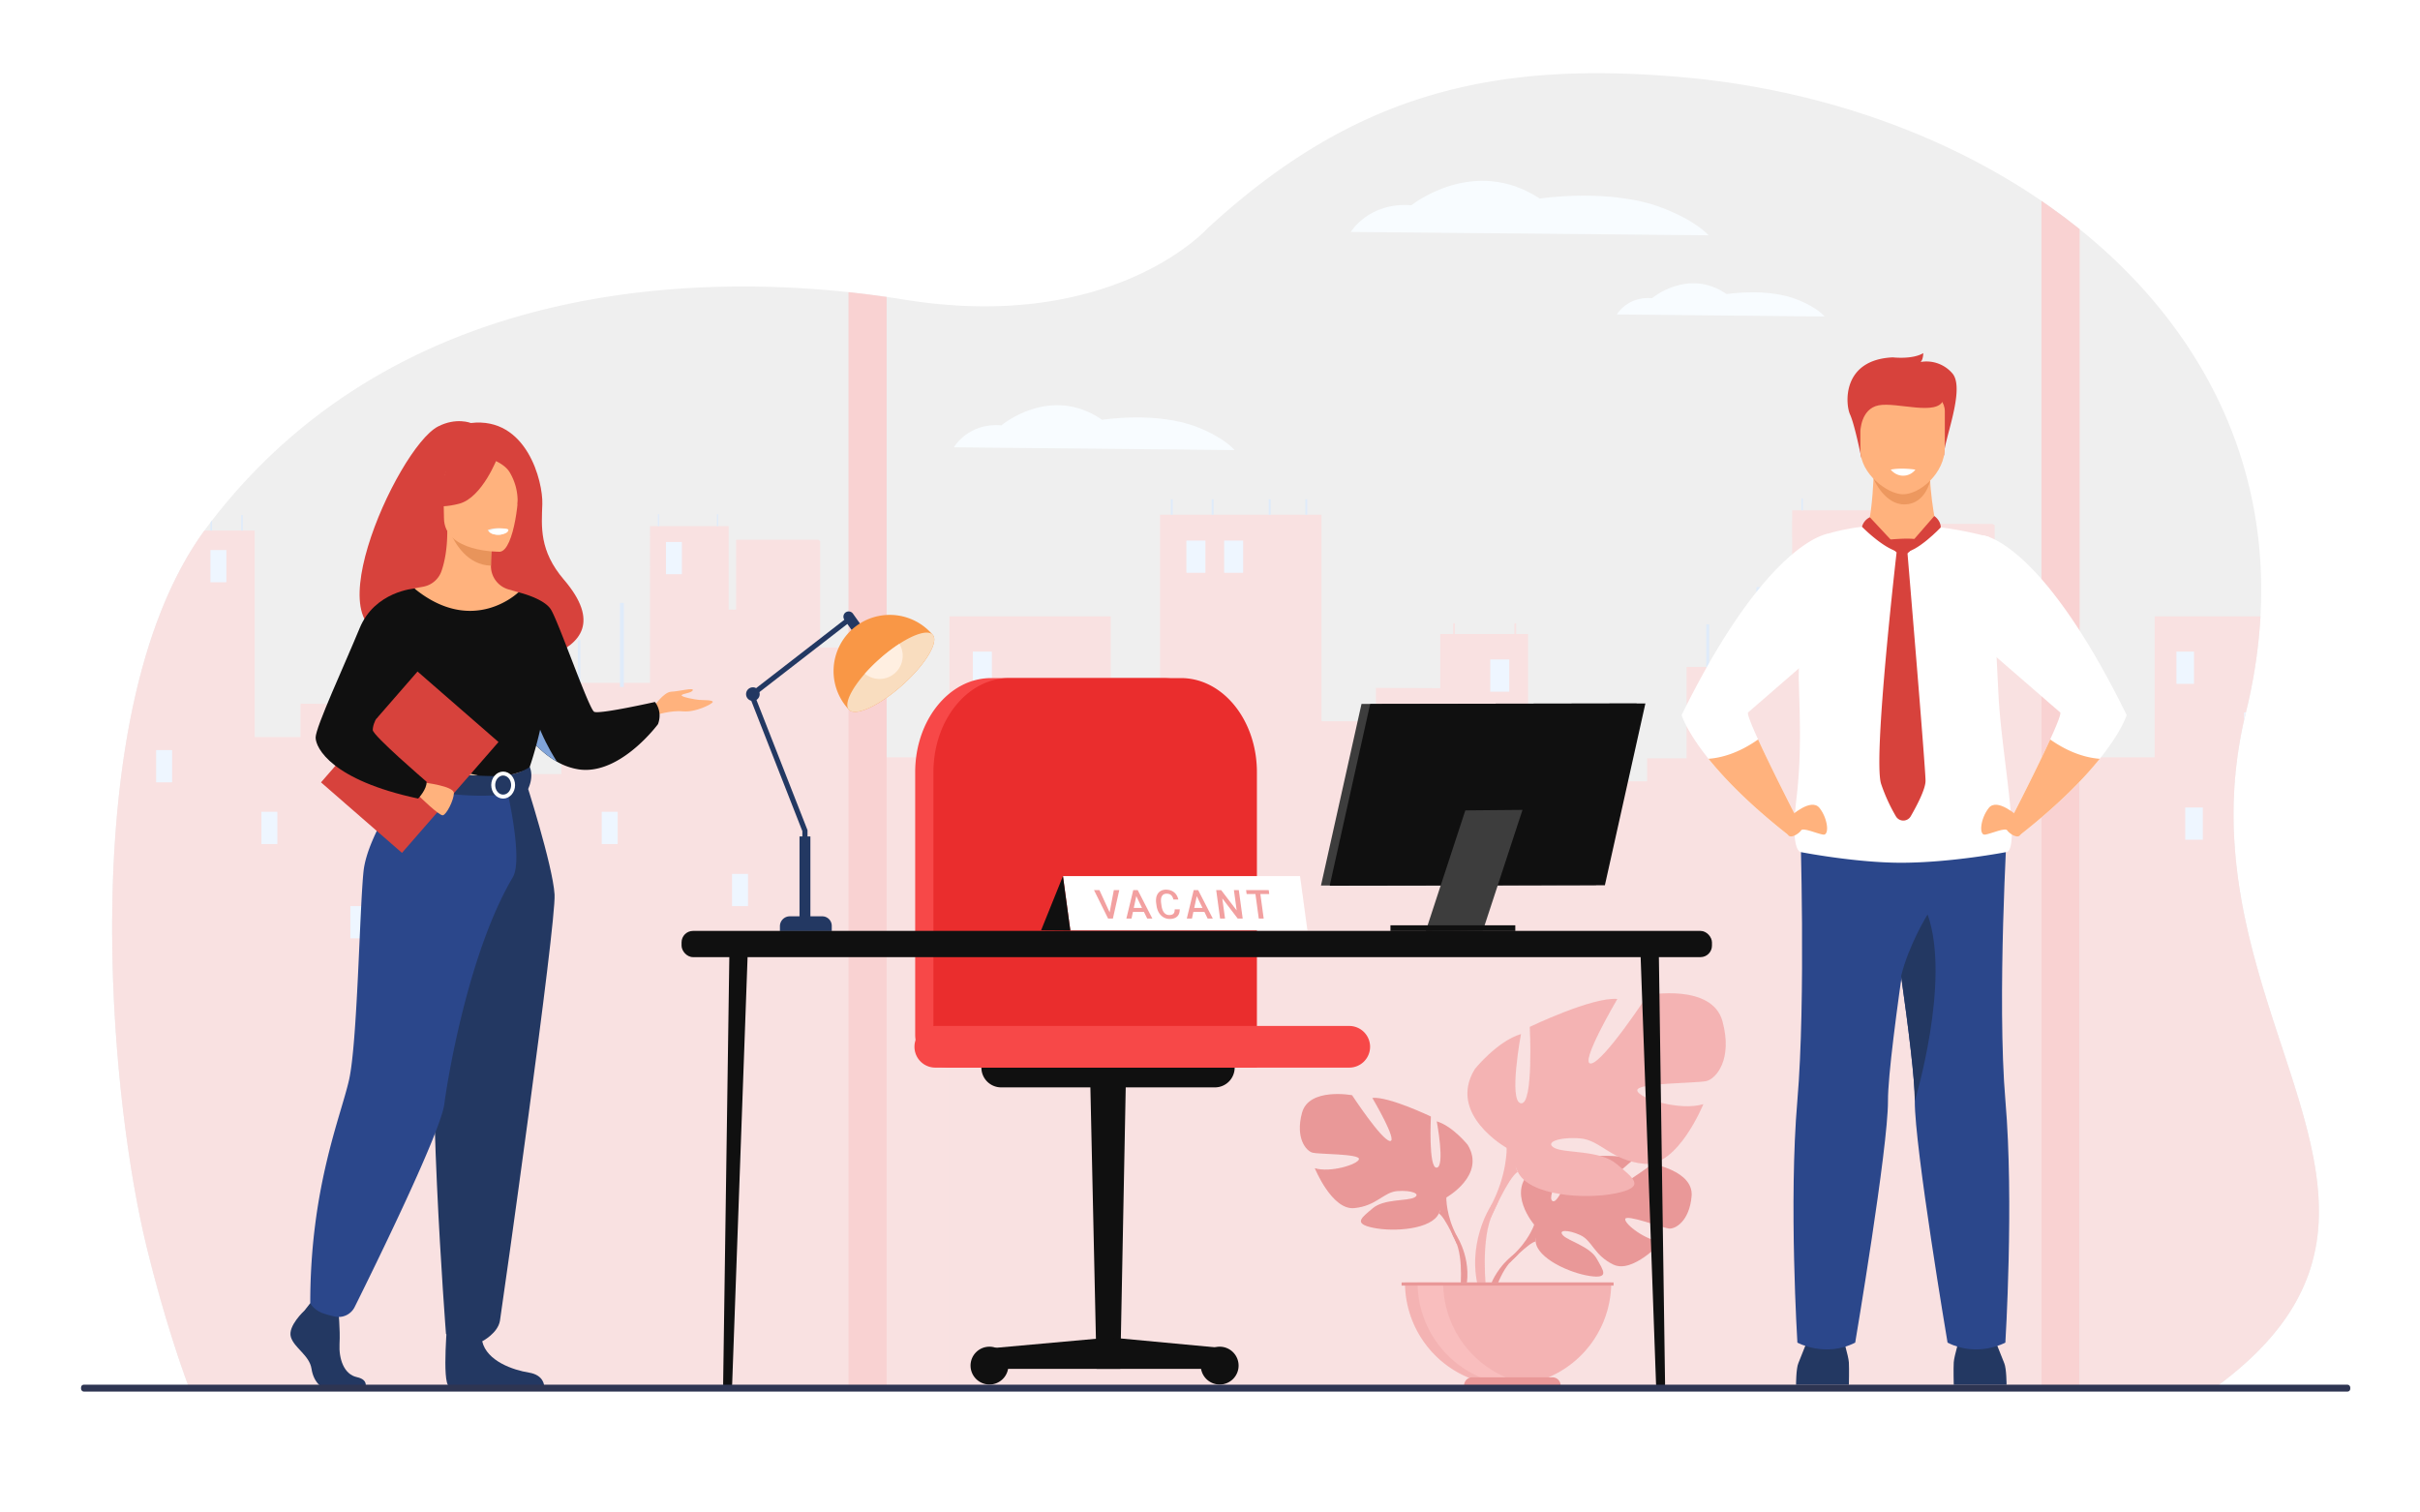<svg xmlns="http://www.w3.org/2000/svg" viewBox="0 0 3200 2000"><defs><style>.cls-1{fill:#fff;}.cls-2{fill:#efefef;}.cls-3{fill:#f9e1e1;}.cls-4{fill:#dfebfa;}.cls-5{fill:#eef6ff;}.cls-6{fill:#f9d2d2;}.cls-7{fill:#101010;}.cls-8{fill:#f74848;}.cls-9{fill:#ea2d2d;}.cls-10{fill:#f8fcff;}.cls-11{fill:#233862;}.cls-12{fill:#ffb27d;}.cls-13{fill:#ed985f;}.cls-14{fill:#d7423c;}.cls-15{fill:#2b478b;}.cls-16{fill:#3d3d3d;}.cls-17{fill:#f2a0a0;}.cls-18{fill:#f99746;}.cls-19{fill:#f9ddbf;}.cls-20{fill:#ffefe1;}.cls-21{opacity:0.7;}.cls-22{fill:#e27979;}.cls-23{fill:#f9afaf;}.cls-24{fill:#80a3d8;}.cls-25{fill:#e8945b;}.cls-26{fill:#ebf3fa;}.cls-27{fill:#f2ccaa;}.cls-28{fill:#2e3552;}</style></defs><g id="Layer_2" data-name="Layer 2"><g id="_лой_1" data-name="‘лой_1"><rect class="cls-1" width="3200" height="2000"/><path class="cls-2" d="M3066.31,1603.14c0,.93,0,1.86,0,2.79,0,2-.09,3.9-.16,5.85a243.58,243.58,0,0,1-12.75,70.72c-.36,1-.71,2-1.08,3-14.76,41.2-42.33,81.41-88,121.29q-13.85,12.11-30,24.15c-2.51,1.89-5.08,3.76-7.68,5.64l-77.44,0-1586.67-.49-114.15,0-898.16-.29s-.63-1.64-1.8-4.79c-6.7-18.07-31-86.06-54.22-180.76-23.9-97.64-45.27-253-45.93-415.37q0-8.44,0-16.9c.94-192.43,31.65-392.34,122-516.42q1.59-2.2,3.22-4.36c1.57-2.08,3.14-4.16,4.71-6.21.7-.93,1.41-1.83,2.13-2.75C530.07,365.3,928.92,365.81,1122,386.32c18.92,2,35.85,4.21,50.46,6.32,8.8,1.27,16.77,2.5,23.82,3.64,275.84,44.48,400.34-94.2,400.34-94.2C1791,123,1975,79.21,2229.42,102.54c31.93,2.91,63.66,7.26,95,13,123.87,22.57,241.69,66.53,342.82,129.1q16.46,10.17,32.27,21,5.69,3.88,11.31,7.87,20.11,14.25,39.13,29.56c71.91,57.87,131.41,127,173.19,205.89a570.07,570.07,0,0,1,62.81,201.15q2.61,22,3.56,44.59h0q1.25,29.61-.43,60.31a692.37,692.37,0,0,1-19.31,127.1v0c-.84,3.41-1.64,6.83-2.4,10.22a567.07,567.07,0,0,0-12.52,164.57C2967.7,1308.15,3067.17,1463,3066.31,1603.14Z"/><path class="cls-3" d="M2701.24,835.29h-63.63V694.51l-3-1.68h-19v-.07H2505.32v.07h-.1v21.1h.1v14.52h-.1v21.09h.1v14.57h-.1v21.1h.1v.08l-11.7-.08V674.82H2369.77v14h-.06v21.1h.06v18.55h-.06v21.09h.06v14.57h-.06v21.1h.06v13.48h-.06V819.8h.06v13.47h-.06v21.11h.06v12.69h-.06v13.4h.06v1.46h-139.6v120.78H2178v30.42h-56.24V980.74H2020.62V838.39H2004.8V824.21h-2.26v14.18h-13.12v0h-65.61V824.21h-2.27v14.16h-17.09V910l-85-.39v44.18h-72V680.61H1534v292.6h-65.18V815H1255.37V1838.62l1458.5-5.51Z"/><polygon class="cls-3" points="1255.57 1001.38 1255.57 1097.32 1255.57 1240.05 1255.57 1831.63 1148.37 1831.63 1148.37 1240.05 1148.37 1097.32 1148.37 1001.38 1255.57 1001.38"/><rect class="cls-4" x="2256.17" y="825.6" width="3.93" height="57.37"/><rect class="cls-4" x="2322.43" y="776.33" width="6.12" height="111.09"/><rect class="cls-4" x="1548.16" y="660.16" width="2.55" height="20.46"/><rect class="cls-4" x="1602.19" y="660.16" width="2.55" height="20.46"/><rect class="cls-4" x="1726.06" y="660.16" width="2.55" height="20.46"/><rect class="cls-4" x="2382.07" y="659.03" width="1.97" height="15.79"/><rect class="cls-4" x="2475.05" y="659.03" width="1.97" height="15.79"/><rect class="cls-4" x="1677.63" y="660.16" width="2.55" height="20.46"/><rect class="cls-5" x="1286.41" y="861.66" width="25.14" height="42.6"/><rect class="cls-5" x="1970.61" y="872.04" width="25.14" height="42.6"/><rect class="cls-5" x="1568.79" y="714.81" width="25.14" height="42.6"/><rect class="cls-5" x="1618.69" y="714.81" width="25.14" height="42.6"/><rect class="cls-5" x="2576.02" y="1044.82" width="25.14" height="42.6"/><rect class="cls-5" x="1298.98" y="1067.8" width="25.14" height="42.6"/><path class="cls-3" d="M2954.83,1116.91a566.7,566.7,0,0,1,12.51-164.57c.77-3.39,1.56-6.81,2.4-10.22v0A693.23,693.23,0,0,0,2989.06,815H2849.19V1836.6l77.44,0c2.6-1.88,5.17-3.75,7.68-5.64q16.13-12,30-24.15c45.67-39.88,73.24-80.09,88-121.29.36-1,.72-2,1.07-3a243.26,243.26,0,0,0,12.76-70.72c.07-2,.12-3.89.15-5.85q0-1.4,0-2.79C3067.16,1463,2967.69,1308.15,2954.83,1116.91Z"/><polygon class="cls-3" points="2849.38 1001.38 2849.38 1097.32 2849.38 1240.05 2849.38 1831.63 2750.19 1831.63 2750.19 1240.05 2750.19 1097.32 2750.19 1001.38 2849.38 1001.38"/><rect class="cls-5" x="2877.92" y="861.66" width="23.26" height="42.6"/><path class="cls-5" d="M2969.75,942.09v0c-.84,3.41-1.63,6.83-2.4,10.22V942.09Z"/><rect class="cls-5" x="2889.55" y="1067.8" width="23.26" height="42.6"/><path class="cls-3" d="M1138,856.22h-53.47V715.45c-.81-.58-1.64-1.13-2.45-1.69h-15.93v-.07H973.4v.07h-.09v21.11h.09v14.51h-.09v21.1h.09v14.57h-.09v21.1h.09v.06l-9.82-.06V695.76h-104v14h-.06v21.1h.06v18.55h-.06v21.1h.06v14.57h-.06v21.1h.06v13.46h-.06v21.13h.06V854.2h-.06v21.1h.06V888h-.06V901.4h.06v1.47H742.31v120.78h-43.8v30.42H651.29v-52.4h-85V859.32H553V845.14h-1.9v14.18h-11v0H485V845.14h-1.9V859.3H468.75v71.58l-71.37-.38v44.17H336.87V701.54H270.32c-90.4,124.08-121.11,324-122,516.42q0,8.46,0,16.9c.66,162.42,22,317.73,45.93,415.37,23.18,94.7,47.52,162.69,54.22,180.76,1.17,3.15,1.8,4.79,1.8,4.79l898.16.33v0Z"/><rect class="cls-4" x="764.14" y="846.53" width="3.3" height="57.37"/><rect class="cls-4" x="819.79" y="797.26" width="5.14" height="111.09"/><rect class="cls-4" x="318.91" y="681.09" width="2.14" height="20.46"/><rect class="cls-4" x="869.88" y="679.96" width="1.65" height="15.79"/><rect class="cls-4" x="947.97" y="679.96" width="1.65" height="15.79"/><path class="cls-4" d="M280.38,688.22v13.33h-2.13V691C279,690,279.66,689.14,280.38,688.22Z"/><rect class="cls-5" x="278.24" y="727.34" width="21.11" height="42.6"/><rect class="cls-5" x="345.64" y="1073.45" width="21.11" height="42.6"/><rect class="cls-5" x="463.27" y="1198.17" width="21.11" height="42.6"/><rect class="cls-5" x="206.47" y="991.88" width="21.11" height="42.6"/><rect class="cls-5" x="880.58" y="716.68" width="21.11" height="42.6"/><rect class="cls-5" x="795.64" y="1073.45" width="21.11" height="42.6"/><rect class="cls-5" x="967.99" y="1155.57" width="21.11" height="42.6"/><path class="cls-6" d="M1172.42,392.64v1442H1122V386.32C1140.87,388.34,1157.8,390.53,1172.42,392.64Z"/><path class="cls-6" d="M2749.93,303V1834.65h-50.45v-1569q5.7,3.88,11.32,7.87Q2730.92,287.73,2749.93,303Z"/><polygon class="cls-7" points="1481.34 1810.08 1450.03 1810.08 1441.25 1411.74 1489.07 1411.74 1481.34 1810.08"/><polygon class="cls-7" points="1617.38 1810.08 1312.94 1810.08 1312.94 1782.59 1468.11 1768.59 1617.38 1782.59 1617.38 1810.08"/><path class="cls-7" d="M1283.36,1805.77a25,25,0,1,1,25.05,25A25.06,25.06,0,0,1,1283.36,1805.77Z"/><path class="cls-7" d="M1587.81,1805.77a25,25,0,1,1,25,25A25,25,0,0,1,1587.81,1805.77Z"/><path class="cls-7" d="M1606.47,1437.88H1323.85a26.14,26.14,0,0,1-26.13-26.14h334.89A26.14,26.14,0,0,1,1606.47,1437.88Z"/><path class="cls-8" d="M1253.62,1411.74a43.46,43.46,0,0,1-43.46-43.46V1021.1c0-68.73,44.94-124.45,100.38-124.45h227c55.44,0,100.37,55.72,100.37,124.45v390.64Z"/><path class="cls-9" d="M1258.11,1411.74a23.83,23.83,0,0,1-23.83-23.83V1021.1c0-68.73,44.94-124.45,100.37-124.45h227c55.44,0,100.38,55.72,100.38,124.45v390.64Z"/><path class="cls-8" d="M1784.14,1411.74H1236.75a27.54,27.54,0,0,1-27.54-27.54h0a27.54,27.54,0,0,1,27.54-27.54h547.39a27.54,27.54,0,0,1,27.54,27.54h0A27.54,27.54,0,0,1,1784.14,1411.74Z"/><path class="cls-10" d="M1786.18,306.71s23.65-39.76,80.21-35.34c0,0,82.1-66.27,169.66-8.83,0,0,93.07-14.24,162,12.32,46,17.7,61.14,36.27,61.14,36.27Z"/><path class="cls-10" d="M2138,415.8s13.74-24.24,46.59-21.55c0,0,47.69-40.4,98.54-5.38,0,0,54.06-8.68,94.09,7.51,26.69,10.79,35.51,22.12,35.51,22.12Z"/><path class="cls-10" d="M1261.35,591.5s18.55-32.75,62.92-29.11c0,0,64.42-54.58,133.11-7.28,0,0,73-11.72,127.09,10.15,36.06,14.58,48,29.87,48,29.87Z"/><path class="cls-11" d="M2374.94,1831.16s0-21.46,3.06-28.6,14.27-36.19,14.27-36.19h43.84s8.16,26.51,8.67,35.17,0,29.62,0,29.62Z"/><path class="cls-11" d="M2653.3,1831.16s0-21.46-3.06-28.6-14.27-36.19-14.27-36.19h-43.84s-8.16,26.51-8.67,35.17,0,29.62,0,29.62Z"/><path class="cls-12" d="M2477.66,626.49s-1.54,47.79-7.66,69.2l-48.42,33.77,182.25,27.28-43.46-60s-13.12-64.09-6.24-87.79S2477.66,626.49,2477.66,626.49Z"/><path class="cls-13" d="M2477.4,633.09S2491.81,667.78,2519,667s33.33-31.47,33.33-31.47Z"/><path class="cls-14" d="M2461.19,605s-8.76-43.77-14.88-57-11.22-72.39,56.59-75.45c0,0,26,3.06,40.27-5.61,0,0,0,8.67-3.57,11.73a45.06,45.06,0,0,1,41.8,14.78c18.36,20.39-12.23,91.77-10.7,108.59Z"/><path class="cls-12" d="M2515.84,653.61c-19.67-.35-55.87-26.54-55.87-59V544c0-11.84,8.26-21.53,18.35-21.53h75c10.09,0,18.35,9.69,18.35,21.53v47.75C2571.72,625.78,2538.4,654,2515.84,653.61Z"/><path class="cls-14" d="M2460,571.05s.1-30.41,24.19-35.09,78,14.82,85.65-7.35S2465.6,506.81,2460,521,2460,571.05,2460,571.05Z"/><path class="cls-15" d="M2380.43,1087.86s7.68,234.23-3.79,367.88.08,319.64.08,319.64,36.68,20.22,76.44,0c0,0,43.61-258.19,43.34-319.64-.3-65.44,47.46-357.66,47.46-357.66Z"/><path class="cls-15" d="M2651.72,1775.37s-36.68,20.24-76.44,0c0,0-43.6-258.18-43.33-319.63.13-27.64-8.32-95.74-18.12-165.17-13.41-95-29.35-192.49-29.35-192.49l169.87-10.61s-14,234.63-2.54,368.27S2651.72,1775.37,2651.72,1775.37Z"/><path class="cls-1" d="M2652.31,1126.83s-72.41,14-138.48,14c-28.81,0-60.12-3.17-85-6.5-27.56-3.66-47.32-7.53-47.32-7.53s-14.68,1.29-6-71.1c6.6-55.09,4.53-104.82,3.06-156-.16-5.69,0-12.42.31-19.91,2.81-59.67,20.86-167.07,34.61-172.84,0,0,20.45-7.6,56.57-11.3,0,.7,21,31.35,45.85,34.79,15.46-6.11,27.61-11.33,44.52-33.79a484.79,484.79,0,0,1,69.78,13.45s2.6,11.38,12.42,208.79C2646.47,997.13,2673.16,1127.09,2652.31,1126.83Z"/><path class="cls-11" d="M2532,1455.74c.13-27.64-8.32-95.74-18.12-165.17,10.17-41.48,35-81.4,35-81.4C2580.13,1297.11,2532,1455.74,2532,1455.74Z"/><path class="cls-1" d="M2311.59,942c-1.73,1.44,4.3,16.36,13.17,35.82,18.26,40,48.58,99,48.58,99a174.19,174.19,0,0,1-9.2,26.94c-51-40.08-83.92-74.19-104.92-100.34-29.51-36.78-35.57-57.87-35.57-57.87,113.6-231.24,193.55-239.76,193.55-239.76l-9.45,152.82S2316.85,937.6,2311.59,942Z"/><path class="cls-12" d="M2367.29,1079.69s27.53-25.49,38.75-11.22,13.25,36.71,4.58,35.18-26.5-9.69-29-5.61-14,11.87-17.44,5.68S2367.29,1079.69,2367.29,1079.69Z"/><path class="cls-12" d="M2373.34,1076.78a174.19,174.19,0,0,1-9.2,26.94c-51-40.08-83.92-74.19-104.92-100.34,15.83-1.17,38.94-6.83,65.54-25.58C2343,1017.76,2373.34,1076.78,2373.34,1076.78Z"/><path class="cls-1" d="M2812.1,945.51s-6.06,21.09-35.57,57.87c-21,26.15-53.9,60.26-104.91,100.34a174.75,174.75,0,0,1-9.21-26.94s30.33-59,48.59-99c8.87-19.46,14.89-34.38,13.16-35.82-4.08-3.4-59.61-51.65-84.39-73.17L2628,858.57,2622.32,708S2698.5,714.27,2812.1,945.51Z"/><path class="cls-12" d="M2668.45,1079.69s-27.52-25.49-38.74-11.22-13.25,36.71-4.59,35.18,26.51-9.69,29.06-5.61,14,11.87,17.44,5.68S2668.45,1079.69,2668.45,1079.69Z"/><path class="cls-12" d="M2662.4,1076.78a174.75,174.75,0,0,0,9.21,26.94c51-40.08,83.92-74.19,104.91-100.34-15.83-1.17-38.93-6.83-65.53-25.58C2692.73,1017.76,2662.4,1076.78,2662.4,1076.78Z"/><path class="cls-14" d="M2472.54,684a19.36,19.36,0,0,0-10.39,12.54s32.46,33.39,53.7,33.9Z"/><path class="cls-14" d="M2515.85,730.48l41.9-48.13s8.65,5.69,8.52,15.06C2566.27,697.41,2533.86,731.76,2515.85,730.48Z"/><path class="cls-14" d="M2508.29,726.94s-32,276-20.84,309.7a230.46,230.46,0,0,0,19.51,42.77,11.34,11.34,0,0,0,19.61,0c8.5-14.75,19.59-36.08,19.59-46.91,0-17.54-24.26-305.76-24.26-305.76Z"/><path class="cls-14" d="M2499.93,713.41s19.32-1.94,31.09-.74a3.26,3.26,0,0,1,2.5,4.84c-3.3,5.93-10,16.22-17.07,16.22C2506.57,733.73,2491.16,714.09,2499.93,713.41Z"/><path class="cls-1" d="M2500.17,621s6.13,8.29,16.83,8a20,20,0,0,0,15.73-8S2514.68,618.05,2500.17,621Z"/><polygon class="cls-16" points="2110.65 1170.3 1746.75 1170.92 1800.34 930.82 2164.24 930.2 2110.65 1170.3"/><polygon class="cls-7" points="2122.16 1170.59 1758.26 1171.2 1811.83 930.8 2175.73 930.18 2122.16 1170.59"/><polygon class="cls-16" points="1960.88 1230.45 1885.29 1231.14 1937.62 1071.62 2013.22 1070.93 1960.88 1230.45"/><rect class="cls-7" x="1838.61" y="1223.54" width="165.09" height="7.6"/><polygon class="cls-1" points="1728.82 1230.36 1415.34 1230.36 1405.56 1158.46 1719.05 1158.46 1728.82 1230.36"/><path class="cls-17" d="M1467.28,1206.44l5.57-29.48h7.2l-8.45,37.69h-6.34L1446.62,1177h7.17Z"/><path class="cls-17" d="M1512.68,1205.87h-14.6l-1.86,8.78h-6.81l9.12-37.69h5.87l19.39,37.69H1517Zm-13.48-5.28h10.93l-7.59-15.64Z"/><path class="cls-17" d="M1559.92,1202.38a15.6,15.6,0,0,1-.6,5.11,10.23,10.23,0,0,1-2.33,4,10.78,10.78,0,0,1-4.13,2.67,16.84,16.84,0,0,1-6,1,16.18,16.18,0,0,1-11.72-4.83,19.55,19.55,0,0,1-3.81-5.61,26.16,26.16,0,0,1-2.06-7.37l-.42-3.06a23.12,23.12,0,0,1,.09-7.37,14,14,0,0,1,2.34-5.63,11.33,11.33,0,0,1,4.39-3.59,14.43,14.43,0,0,1,6.24-1.27,17.91,17.91,0,0,1,6.08,1,14.77,14.77,0,0,1,8.14,6.79,19.58,19.58,0,0,1,2,5.21h-6.52a16.11,16.11,0,0,0-1.15-3.21,7.93,7.93,0,0,0-1.77-2.42,7.06,7.06,0,0,0-2.56-1.52,10.83,10.83,0,0,0-3.51-.51,8,8,0,0,0-3.78.83,6.12,6.12,0,0,0-2.45,2.44,10,10,0,0,0-1.14,3.92,22.56,22.56,0,0,0,.16,5.31l.43,3.11a26.38,26.38,0,0,0,1.18,5.12,14.17,14.17,0,0,0,2.07,4,8.83,8.83,0,0,0,3,2.55,8.7,8.7,0,0,0,4,.91,10.63,10.63,0,0,0,3.52-.5,5.1,5.1,0,0,0,2.23-1.45,5.41,5.41,0,0,0,1.16-2.35,13,13,0,0,0,.33-3.21Z"/><path class="cls-17" d="M1592.64,1205.87H1578l-1.86,8.78h-6.81l9.12-37.69h5.87l19.39,37.69h-6.83Zm-13.48-5.28h10.93L1582.5,1185Z"/><path class="cls-17" d="M1643.23,1214.65h-6.55l-20.44-26.74,3.64,26.74h-6.55L1608.2,1177h6.55l20.5,26.84-3.64-26.84h6.49Z"/><path class="cls-17" d="M1678.35,1182.24H1666.6l4.4,32.41h-6.5l-4.4-32.41h-11.65l-.72-5.28h29.9Z"/><polygon class="cls-7" points="1376.69 1230.08 1405.56 1158.46 1415.34 1230.36 1376.69 1230.08"/><polygon class="cls-11" points="1060.97 1215.06 1067.78 1215.06 1067.78 1097.75 998.08 919.9 1122.53 823.47 1118.36 818.08 989.88 917.64 1060.97 1099.04 1060.97 1215.06"/><path class="cls-11" d="M1136.59,835.76h0a7,7,0,0,0,1.65-9.69l-10.36-14.62a7,7,0,0,0-9.69-1.65h0a7,7,0,0,0-1.65,9.69l10.36,14.62A7,7,0,0,0,1136.59,835.76Z"/><path class="cls-11" d="M1004.55,917.86a9,9,0,1,0-9,9A9,9,0,0,0,1004.55,917.86Z"/><path class="cls-11" d="M1031.3,1211.68h68.55a0,0,0,0,1,0,0v6.42a13.1,13.1,0,0,1-13.1,13.1h-42.86a12.59,12.59,0,0,1-12.59-12.59v-6.92A0,0,0,0,1,1031.3,1211.68Z" transform="translate(2131.15 2442.87) rotate(180)"/><rect class="cls-11" x="1057.21" y="1106.06" width="14.4" height="109" transform="translate(2128.81 2321.12) rotate(180)"/><path class="cls-18" d="M1121.16,936.93c.33.36.65.73,1,1.07l.07.08q.46.52,1,1c9.31,8.08,40.16-6.4,70-33.09s47.66-55.74,40.67-65.89c-.29-.36-.59-.72-.91-1.07l-.07-.08c-.29-.37-.62-.73-1-1.1a74.3,74.3,0,0,0-110.77,99.06Z"/><path class="cls-19" d="M1122.14,938l.07.06c.1.14.21.26.31.38a5.79,5.79,0,0,0,.66.65c9.3,8.07,40.16-6.39,70-33.1s47.67-55.72,40.69-65.88a8.45,8.45,0,0,0-.58-.73,1.82,1.82,0,0,0-.34-.34l-.07-.08c-6.33-6-23.53-.65-43.63,12.36a219.84,219.84,0,0,0-26.62,20.51,231.57,231.57,0,0,0-19,19C1125.53,911.44,1116.4,930.41,1122.14,938Z"/><path class="cls-20" d="M1143.64,890.88a30.63,30.63,0,0,0,45.61-39.55,219.84,219.84,0,0,0-26.62,20.51A231.57,231.57,0,0,0,1143.64,890.88Z"/><g class="cls-21"><path class="cls-22" d="M2028.66,1619.43s-37.67-43.94-2.33-71.85c0,0,25.82-15.63,46.87-14.36,0,0-29.83,50-20.18,55s29.22-58.13,29.22-58.13,58.74-5.69,77.64,3.39c0,0-50.22,41.1-39.64,43.55s64.82-37.89,64.82-37.89,54.68,9.3,51.76,42.65-21.75,43.66-30,42.77-56.72-19.38-57.78-12.59,28.1,29,48.52,30c0,0-38.55,42.51-64.16,30.24s-27.81-31.71-43.78-39-29.6-7.27-23,.17,35.5,14.67,44.63,30.82,17.33,27-9.18,23.06-69.59-23.38-71.48-45.59Z"/><path class="cls-22" d="M2210,1582.68s-148.51-5.72-181.3,36.75c0,0-7.26,21.72-29.57,41.5l-3.48,9.48s25.73-27.13,34.94-28.77C2030.55,1641.64,2016.15,1589,2210,1582.68Z"/><path class="cls-22" d="M1999.09,1660.93s-31.88,23.58-34.09,65.7l5.78.51s10.18-43.55,28.58-60.58S1999.09,1660.93,1999.09,1660.93Z"/><path class="cls-22" d="M1912.52,1583.48s52.81-29.58,28.17-69.72c0,0-19.72-24.64-40.85-31,0,0,11.27,59.86,0,61.26s-7.74-67.6-7.74-67.6-55.64-26.76-77.47-24.65c0,0,34.51,58.45,23.24,57s-50-60.56-50-60.56-57.05-10.56-66.2,23.24,5.63,50.7,14.08,52.82,62.68,1.41,61.27,8.45-38,18.31-58.45,12c0,0,22.54,55.63,52.11,52.81s38.73-21.12,57-22.53,31.69,3.52,22.54,8.45-40.14,1.62-54.93,14.19-26.76,20.32.7,25.95,76.76,2.11,86.62-19Z"/><path class="cls-22" d="M1747.74,1482.07s147.88,47.89,164.78,101.41c0,0-.71,23.94,14.08,51.41v10.56s-15.49-35.91-23.94-40.84C1902.66,1604.61,1935.76,1558.13,1747.74,1482.07Z"/><path class="cls-22" d="M1926.6,1634.89s22.81,34.63,9.81,76.79l-5.87-1.58s5.7-46.43-6.24-69.79S1926.6,1634.89,1926.6,1634.89Z"/><path class="cls-17" d="M1992.29,1517.9s-79-44.23-42.12-104.25c0,0,29.48-36.86,61.07-46.33,0,0-16.84,89.5,0,91.61s11.59-101.09,11.59-101.09,83.19-40,115.83-36.86c0,0-51.6,87.41-34.75,85.3s74.76-90.56,74.76-90.56,85.3-15.8,99,34.75-8.42,75.82-21.06,79-93.72,2.1-91.61,12.63,56.86,27.38,87.4,17.9c0,0-33.7,83.19-77.93,79s-57.91-31.59-85.29-33.7-47.39,5.27-33.7,12.64,60,2.42,82.14,21.22,40,30.38-1.06,38.8-114.78,3.16-129.52-28.43Z"/><path class="cls-17" d="M2238.7,1366.26s-221.14,71.61-246.41,151.64c0,0,1,35.8-21.06,76.87v15.8s23.17-53.71,35.8-61.08C2007,1549.49,1957.54,1480,2238.7,1366.26Z"/><path class="cls-17" d="M1971.23,1594.77s-34.1,51.79-14.66,114.83l8.77-2.36s-8.51-69.43,9.33-104.36S1971.23,1594.77,1971.23,1594.77Z"/><path class="cls-17" d="M1994.2,1832.18a136.37,136.37,0,0,0,136.37-136.37H1857.82A136.38,136.38,0,0,0,1994.2,1832.18Z"/><path class="cls-23" d="M2027.76,1831.14a136.5,136.5,0,0,1-153.32-135.33h33.88A136.4,136.4,0,0,0,2027.76,1831.14Z"/><rect class="cls-22" x="1853.34" y="1695.81" width="280.34" height="4.18"/><path class="cls-22" d="M1936,1832.18h127.68a10.93,10.93,0,0,0-10.93-10.93H1946.89a10.93,10.93,0,0,0-10.93,10.93Z"/></g><path class="cls-7" d="M962.23,1838.88h-.52c-3.08,0-5.56-4.05-5.49-9l8.33-574.86,24.53-4.56L968.16,1830C968,1835,965.38,1838.88,962.23,1838.88Z"/><path class="cls-7" d="M2195.73,1838.88h.52c3.08,0,5.56-4.05,5.49-9l-8.32-574.86-24.53-4.56L2189.8,1830C2190,1835,2192.58,1838.88,2195.73,1838.88Z"/><rect class="cls-7" x="901.23" y="1230.96" width="1362.53" height="34.68" rx="15.16"/><path class="cls-14" d="M537.74,835.38c-4.67-9,102-41.47,103.64,47.48,0,0,199.74-4.91,104.37-116.24-33-38.54-29.62-70.4-28.63-100.07s-20.57-115.88-94.5-107.2c0,0-19.36-7.88-43.52,4.66C524.15,592.51,401.06,868.18,537.74,835.38Z"/><path class="cls-12" d="M864.28,934.82s13-19.79,23.48-20.18,29.88-5.82,28.33-1.94-13.58,4.27-14.75,6.59,17.86,5.83,23.29,6.21,18.24,0,17.85,2.72-23.08,14-39.09,12.42-35.81,4.66-35.81,4.66Z"/><path class="cls-7" d="M870.1,957.52s-27.32,37.09-63.63,53.2l-.06,0c-12.83,5.7-26.8,8.78-41.09,6.67a83.13,83.13,0,0,1-28.85-10.22c-16.59-9.35-30.24-23.26-40.33-35.9-3-3.8-5.76-7.51-8.14-10.92a177.7,177.7,0,0,1-11.75-19.15l9.24-158s33.06,7.66,42.77,22.41,50.44,132.13,57.43,135.63,80.34-13,80.34-13S876.51,940.05,870.1,957.52Z"/><path class="cls-11" d="M402.61,1733s-22.38,20.43-18,34.94,24.56,24.19,27.29,41.93,13.65,27.41,23.47,27.41h46.85s7.23-12.48-10.24-16.24-24.05-24.61-23-44-1.64-45.15-1.64-45.15l-37.12-8.6Z"/><path class="cls-11" d="M592,1741.64s-8,86.52,1.78,91.36l125.75-.26s0-14.51-20.2-17.74-55.68-15-61.69-41.38S592,1741.64,592,1741.64Z"/><path class="cls-24" d="M736.47,1007.19c-16.59-9.35-30.24-23.26-40.33-35.9-3-3.8-5.76-7.51-8.14-10.92,6.94-32.76,17.1-77.8,14.9-49.28C700.05,948.11,729,995.55,736.47,1007.19Z"/><path class="cls-12" d="M502.43,1120.87c25.88-58,41.72-74.69,38.69-92.7-2.25-13.41,6.85-250,6.85-250,3.07-1,9.23-1.8,12.59-2.55a31.58,31.58,0,0,0,23.06-20c4.4-12.34,7.9-30.55,7.82-53.37l3.32.65,55.73,11s-1.27,17.54-1.3,34.06c0,.14,0,.28,0,.41a32.07,32.07,0,0,0,23.14,31c7,2,13.16,3.77,13.16,3.77S706,841.61,709.86,901.63s-37.22,86.1.31,206.05C748.48,1230.19,488.14,1152.94,502.43,1120.87Z"/><path class="cls-25" d="M650.49,713.94s-1.27,17.54-1.3,34.06c-31.19-.88-47.68-29.33-54.43-45.1Z"/><path class="cls-12" d="M660.91,729.58s-73.79,1.22-73.84-44.74-9.61-76.77,37.5-79.49,56.28,14.81,60,30.15S680.1,728.08,660.91,729.58Z"/><path class="cls-14" d="M658.18,604.22S638,658.15,607,666.12s-44.46-.33-44.46-.33,23.78-18.89,28.72-51.87C591.23,613.92,642.94,578.56,658.18,604.22Z"/><path class="cls-14" d="M653.17,608.6s15,5.6,21.15,16.53a74.31,74.31,0,0,1,10,42.2s15.22-36.66-1.88-57.39C664.27,588,653.17,608.6,653.17,608.6Z"/><path class="cls-26" d="M644.85,701.07a18.55,18.55,0,0,0,15.28,6.22,13.56,13.56,0,0,0,11.37-7.51S656.43,696.15,644.85,701.07Z"/><path class="cls-7" d="M495.31,882.86a501.86,501.86,0,0,0,0,58.12c1.25,21,22.51,49.16,25.52,56.12,7.57,17.47,16.1,20.31,16.1,20.31l66,16.18,23.21,5.68,73.21-21.86s33.34-93.07,20-145.46-33.84-88.77-33.84-88.77-59.74,58.49-137.52-5Z"/><path class="cls-27" d="M514.64,949.56c1.24,21,3.18,40.58,6.19,47.54,7.57,17.47,16.1,20.31,16.1,20.31l66,16.18,28.67-8.43s-95.72-14.5-85.12-96.86Z"/><path class="cls-11" d="M694.72,1031.54S731,1144.38,733.31,1182.8,664,1728.59,661.12,1746.29c-2.71,16.69-23.44,27.33-23.44,27.33s-9.53,5.62-23.13,1.78c-18.87-5.33-24.83-11.71-24.83-11.71S561.5,1401.84,579,1272.58s17.67-241,17.67-241Z"/><path class="cls-15" d="M541.12,1028.17s-55.3,74.2-60.46,124.36-8.08,226.35-19.07,275.25-51.34,143-51.34,295.51c0,0,4.2,8.74,17.15,13.4a141.82,141.82,0,0,0,15.08,4.17A23.72,23.72,0,0,0,469,1728.27c27.28-54.93,114.19-232.1,118.64-268.88,3.15-26,30.59-198.28,90.45-299.35,14.37-24.27-8.82-120.77-8.82-120.77Z"/><path class="cls-1" d="M646.49,702.3s1.28,5.41,14.75,4.58c0,0,11.32-.7,11-6.65C672.21,700.23,661.24,696,646.49,702.3Z"/><path class="cls-11" d="M700.51,1014.12s-14.55,11.51-43.46,12.09c-34.54.7-120.11-8.8-120.11-8.8a70.53,70.53,0,0,0-3.65,21.84s104.52,26.36,165.07,3.85C698.36,1043.1,706.17,1028.4,700.51,1014.12Z"/><path class="cls-1" d="M649.57,1038.14c0-9.84,7.07-17.84,15.76-17.84s15.76,8,15.76,17.84S674,1056,665.33,1056,649.57,1048,649.57,1038.14Zm5.23,0c0,6.95,4.72,12.61,10.53,12.61s10.54-5.66,10.54-12.61-4.73-12.62-10.54-12.62S654.8,1031.18,654.8,1038.14Z"/><rect class="cls-14" x="470.79" y="910.68" width="141.98" height="194.36" transform="translate(288.51 2123.73) rotate(-138.95)"/><path class="cls-12" d="M561.09,1034.87s39.23,4.59,39.11,13.9-9.78,28.45-14.62,29.3-31.93-25.88-31.93-25.88Z"/><path class="cls-7" d="M548,778.22s-52.38,3.67-72.46,52.48-58.18,130.76-58.18,144.55,21.28,56.29,135.57,80.72c0,0,11.82-12.43,11.11-22.27,0,0-71.35-61.28-71.15-68.44.36-13.54,11.69-31.43,74.33-94.08C584.22,854.14,548,778.22,548,778.22Z"/><rect class="cls-28" x="107.17" y="1830.99" width="3000.62" height="9.14" rx="3.64"/></g></g></svg>